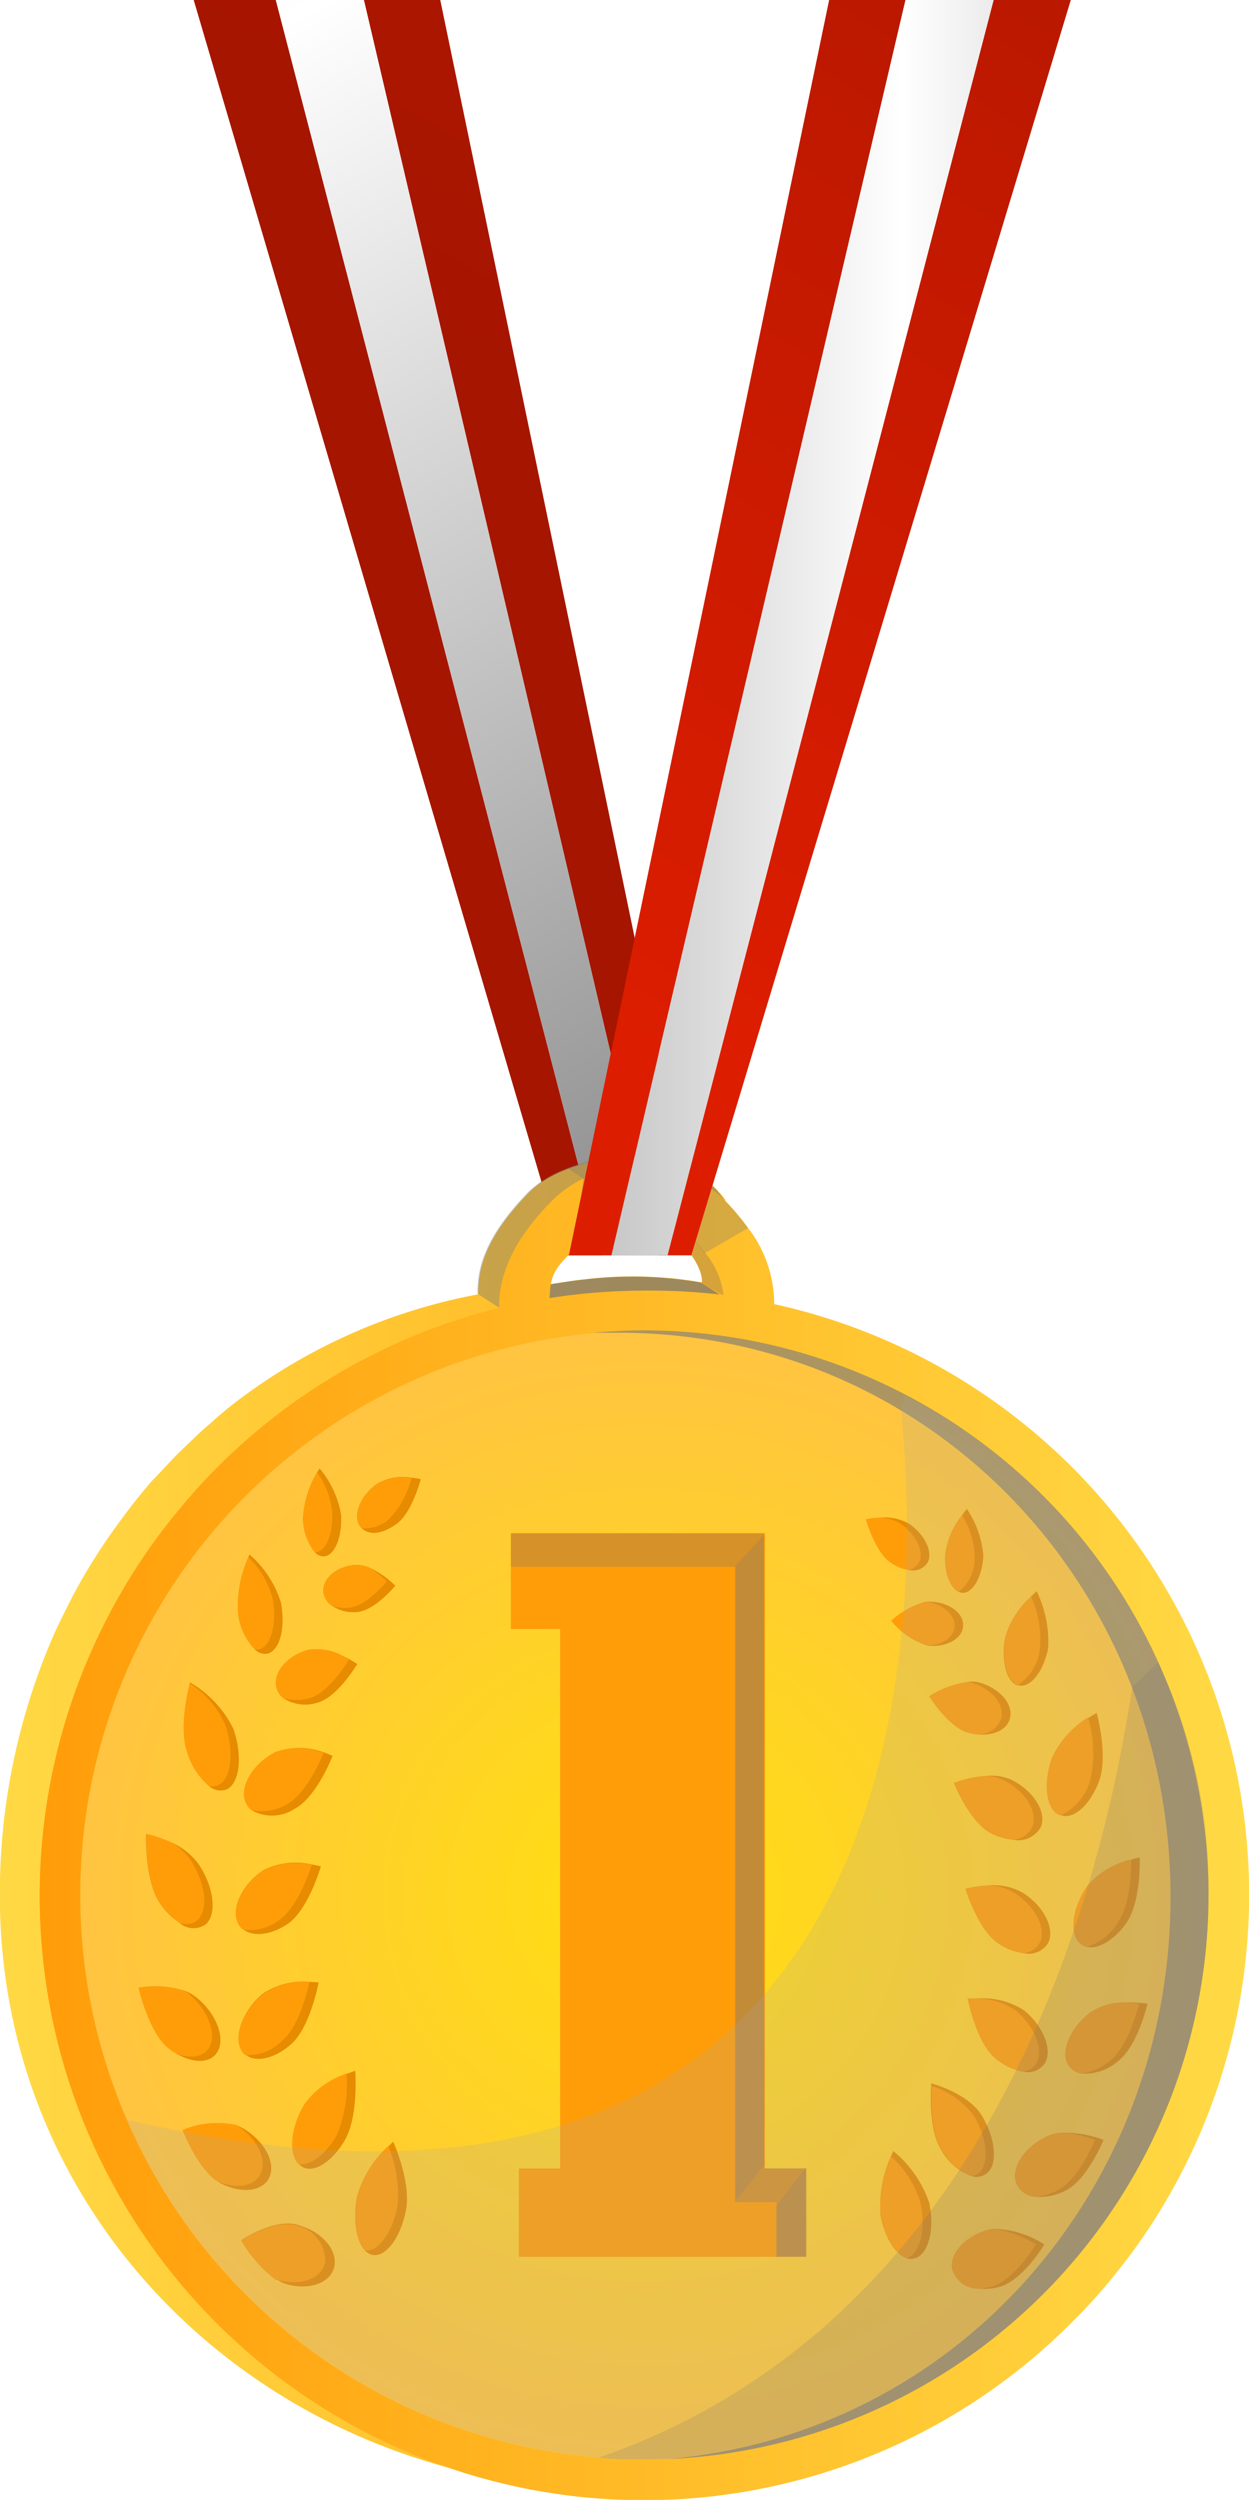 <svg xmlns="http://www.w3.org/2000/svg" xmlns:xlink="http://www.w3.org/1999/xlink" viewBox="0 0 83.89 167.84"><defs><style>.cls-1{mask:url(#mask);}.cls-2,.cls-25,.cls-27,.cls-4,.cls-6,.cls-8{mix-blend-mode:multiply;}.cls-2{fill:url(#linear-gradient);}.cls-3{mask:url(#mask-2);}.cls-4{fill:url(#linear-gradient-2);}.cls-5{mask:url(#mask-3);}.cls-6{fill:url(#linear-gradient-3);}.cls-7{mask:url(#mask-4);}.cls-8{fill:url(#linear-gradient-4);}.cls-9{isolation:isolate;}.cls-10{fill:url(#linear-gradient-5);}.cls-11{fill:url(#linear-gradient-6);}.cls-12{fill:#fff;}.cls-13{fill:url(#linear-gradient-7);}.cls-14{fill:url(#linear-gradient-8);}.cls-15,.cls-16,.cls-17,.cls-22,.cls-23,.cls-28{fill:#767676;}.cls-15,.cls-16,.cls-17,.cls-21,.cls-23,.cls-28,.cls-33{mix-blend-mode:color-burn;}.cls-15,.cls-21,.cls-25,.cls-27{opacity:0.3;}.cls-16{opacity:0.7;}.cls-17{opacity:0.4;}.cls-18{fill:url(#linear-gradient-9);}.cls-19{fill:url(#radial-gradient);}.cls-20{fill:#ff9d09;}.cls-23,.cls-33{opacity:0.2;}.cls-24{mask:url(#mask-5);}.cls-25{fill:url(#linear-gradient-10);}.cls-26{mask:url(#mask-6);}.cls-27{fill:url(#linear-gradient-11);}.cls-28{opacity:0.6;}.cls-29{fill:#e78b00;}.cls-30{fill:url(#linear-gradient-12);}.cls-31{fill:url(#linear-gradient-13);}.cls-32{fill:url(#linear-gradient-14);}.cls-33{fill:#a6a6a6;}.cls-34{mask:url(#mask-7);}.cls-35,.cls-37{mix-blend-mode:soft-light;opacity:0.8;}.cls-35{fill:url(#linear-gradient-15);}.cls-36{mask:url(#mask-8);}.cls-37{fill:url(#linear-gradient-16);}.cls-38{filter:url(#luminosity-noclip-8);}.cls-39{filter:url(#luminosity-noclip-7);}.cls-40{filter:url(#luminosity-noclip-6);}.cls-41{filter:url(#luminosity-noclip-5);}.cls-42{filter:url(#luminosity-noclip-4);}.cls-43{filter:url(#luminosity-noclip-3);}.cls-44{filter:url(#luminosity-noclip-2);}.cls-45{filter:url(#luminosity-noclip);}</style><filter id="luminosity-noclip" x="2913.56" y="-8417" width="75.76" height="32766" filterUnits="userSpaceOnUse" color-interpolation-filters="sRGB"><feFlood flood-color="#fff" result="bg"/><feBlend in="SourceGraphic" in2="bg"/></filter><mask id="mask" x="2913.56" y="-8417" width="75.76" height="32766" maskUnits="userSpaceOnUse"><g class="cls-45"/></mask><linearGradient id="linear-gradient" x1="2922.1" y1="220.76" x2="2980.46" y2="173.37" gradientUnits="userSpaceOnUse"><stop offset="0"/><stop offset="0.16" stop-color="#020202"/><stop offset="0.23" stop-color="#090909"/><stop offset="0.28" stop-color="#161616"/><stop offset="0.33" stop-color="#272727"/><stop offset="0.36" stop-color="#3f3f3f"/><stop offset="0.4" stop-color="#5b5b5b"/><stop offset="0.43" stop-color="#7d7d7d"/><stop offset="0.46" stop-color="#a5a5a5"/><stop offset="0.48" stop-color="#d0d0d0"/><stop offset="0.5" stop-color="#fff"/><stop offset="0.53" stop-color="#dcdcdc"/><stop offset="0.58" stop-color="#a9a9a9"/><stop offset="0.63" stop-color="#7c7c7c"/><stop offset="0.69" stop-color="#565656"/><stop offset="0.74" stop-color="#363636"/><stop offset="0.8" stop-color="#1e1e1e"/><stop offset="0.86" stop-color="#0d0d0d"/><stop offset="0.92" stop-color="#030303"/><stop offset="1"/></linearGradient><filter id="luminosity-noclip-2" x="2913.56" y="-8417" width="75.77" height="32766" filterUnits="userSpaceOnUse" color-interpolation-filters="sRGB"><feFlood flood-color="#fff" result="bg"/><feBlend in="SourceGraphic" in2="bg"/></filter><mask id="mask-2" x="2913.56" y="-8417" width="75.77" height="32766" maskUnits="userSpaceOnUse"><g class="cls-44"/></mask><linearGradient id="linear-gradient-2" x1="2955.11" y1="159.23" x2="2947.76" y2="234.77" gradientUnits="userSpaceOnUse"><stop offset="0"/><stop offset="0.5" stop-color="#fff"/><stop offset="0.53" stop-color="#dcdcdc"/><stop offset="0.58" stop-color="#a9a9a9"/><stop offset="0.63" stop-color="#7c7c7c"/><stop offset="0.69" stop-color="#565656"/><stop offset="0.74" stop-color="#363636"/><stop offset="0.8" stop-color="#1e1e1e"/><stop offset="0.86" stop-color="#0d0d0d"/><stop offset="0.92" stop-color="#030303"/><stop offset="1"/></linearGradient><filter id="luminosity-noclip-3" x="2911.59" y="-8417" width="68.82" height="32766" filterUnits="userSpaceOnUse" color-interpolation-filters="sRGB"><feFlood flood-color="#fff" result="bg"/><feBlend in="SourceGraphic" in2="bg"/></filter><mask id="mask-3" x="2911.59" y="-8417" width="68.82" height="32766" maskUnits="userSpaceOnUse"><g class="cls-43"/></mask><linearGradient id="linear-gradient-3" x1="2975.3" y1="228.16" x2="2919.13" y2="177.41" gradientUnits="userSpaceOnUse"><stop offset="0"/><stop offset="1" stop-color="#fff"/></linearGradient><filter id="luminosity-noclip-4" x="2919.26" y="-8417" width="66.55" height="32766" filterUnits="userSpaceOnUse" color-interpolation-filters="sRGB"><feFlood flood-color="#fff" result="bg"/><feBlend in="SourceGraphic" in2="bg"/></filter><mask id="mask-4" x="2919.26" y="-8417" width="66.55" height="32766" maskUnits="userSpaceOnUse"><g class="cls-42"/></mask><linearGradient id="linear-gradient-4" x1="2974.72" y1="213.8" x2="2935.34" y2="175.61" xlink:href="#linear-gradient-3"/><linearGradient id="linear-gradient-5" x1="-1840.41" y1="103.48" x2="-1941.63" y2="-63.75" gradientTransform="matrix(-1, 0, 0, 1, -1799.61, -69.69)" gradientUnits="userSpaceOnUse"><stop offset="0" stop-color="#a51500"/><stop offset="1" stop-color="#dd1d00"/></linearGradient><linearGradient id="linear-gradient-6" x1="52.2" y1="77.76" x2="-23.5" y2="-58.65" gradientUnits="userSpaceOnUse"><stop offset="0" stop-color="#8e8e8e"/><stop offset="0.53" stop-color="#fff"/><stop offset="1" stop-color="#c8c8c8"/></linearGradient><linearGradient id="linear-gradient-7" x1="-1838.72" y1="91.35" x2="-1941.03" y2="-77.69" xlink:href="#linear-gradient-5"/><linearGradient id="linear-gradient-8" x1="2908.15" y1="192.06" x2="2988.28" y2="192.06" gradientUnits="userSpaceOnUse"><stop offset="0" stop-color="#ffd945"/><stop offset="1" stop-color="#ff9d09"/></linearGradient><linearGradient id="linear-gradient-9" x1="2910.84" y1="192.8" x2="2992.04" y2="192.8" gradientUnits="userSpaceOnUse"><stop offset="0" stop-color="#ff9d09"/><stop offset="1" stop-color="#ffda45"/></linearGradient><radialGradient id="radial-gradient" cx="2951.44" cy="196.94" r="37.88" gradientUnits="userSpaceOnUse"><stop offset="0" stop-color="#ffdf10"/><stop offset="1" stop-color="#ffc441"/></radialGradient><filter id="luminosity-noclip-5" x="2913.56" y="159.05" width="75.76" height="75.76" filterUnits="userSpaceOnUse" color-interpolation-filters="sRGB"><feFlood flood-color="#fff" result="bg"/><feBlend in="SourceGraphic" in2="bg"/></filter><mask id="mask-5" x="5.41" y="89.36" width="75.76" height="75.76" maskUnits="userSpaceOnUse"><g class="cls-41"><g transform="translate(-2908.15 -69.69)"><g class="cls-1"><path class="cls-2" d="M2951.44,234.82a37.89,37.89,0,1,1,37.88-37.88A37.93,37.93,0,0,1,2951.44,234.82Z"/></g></g></g></mask><linearGradient id="linear-gradient-10" x1="2922.1" y1="220.76" x2="2980.46" y2="173.37" gradientUnits="userSpaceOnUse"><stop offset="0" stop-color="#fff"/><stop offset="0.43" stop-color="#fff"/><stop offset="0.5" stop-color="#fff"/><stop offset="0.53" stop-color="#f2dcdc"/><stop offset="0.58" stop-color="#e0a9a9"/><stop offset="0.63" stop-color="#d07c7c"/><stop offset="0.69" stop-color="#c25656"/><stop offset="0.74" stop-color="#b73636"/><stop offset="0.8" stop-color="#ae1e1e"/><stop offset="0.86" stop-color="#a80d0d"/><stop offset="0.92" stop-color="#a40303"/><stop offset="1" stop-color="#a30000"/></linearGradient><filter id="luminosity-noclip-6" x="2913.56" y="159.06" width="75.77" height="75.76" filterUnits="userSpaceOnUse" color-interpolation-filters="sRGB"><feFlood flood-color="#fff" result="bg"/><feBlend in="SourceGraphic" in2="bg"/></filter><mask id="mask-6" x="5.41" y="89.36" width="75.77" height="75.76" maskUnits="userSpaceOnUse"><g class="cls-40"><g transform="translate(-2908.15 -69.69)"><g class="cls-3"><path class="cls-4" d="M2989.32,196.94a37.88,37.88,0,1,1-20.86-33.84A37.92,37.92,0,0,1,2989.32,196.94Z"/></g></g></g></mask><linearGradient id="linear-gradient-11" x1="2955.11" y1="159.23" x2="2947.76" y2="234.77" gradientUnits="userSpaceOnUse"><stop offset="0" stop-color="#fff"/><stop offset="0.5" stop-color="#fff"/><stop offset="0.55" stop-color="#fff"/><stop offset="1" stop-color="#fff"/></linearGradient><linearGradient id="linear-gradient-12" x1="96.48" y1="-32.14" x2="32.87" y2="66.1" gradientTransform="matrix(1, 0, 0, 1, 0, 0)" xlink:href="#linear-gradient-5"/><linearGradient id="linear-gradient-13" x1="41.07" y1="42.14" x2="77.88" y2="42.14" gradientUnits="userSpaceOnUse"><stop offset="0" stop-color="#c8c8c8"/><stop offset="0.53" stop-color="#fff"/><stop offset="1" stop-color="#c8c8c8"/></linearGradient><linearGradient id="linear-gradient-14" x1="104.51" y1="-31.86" x2="40.64" y2="66.77" gradientTransform="matrix(1, 0, 0, 1, 0, 0)" xlink:href="#linear-gradient-5"/><filter id="luminosity-noclip-7" x="2911.59" y="170.91" width="68.82" height="60.28" filterUnits="userSpaceOnUse" color-interpolation-filters="sRGB"><feFlood flood-color="#fff" result="bg"/><feBlend in="SourceGraphic" in2="bg"/></filter><mask id="mask-7" x="3.44" y="101.22" width="68.82" height="60.28" maskUnits="userSpaceOnUse"><g class="cls-39"><g transform="translate(-2908.15 -69.69)"><g class="cls-5"><path class="cls-6" d="M2980.42,225.36a40,40,0,0,1-7.19,5.83l-.46-1.79-.25-1-2.11.26-5-4.52-49.13-41.32-1.09-4.17-3.61,1.18a8.59,8.59,0,0,0,.51-1.13c.3-.66.63-1.32,1-2a40,40,0,0,1,3-4.76l4.27-1.06.21,4.18,47.58,39.11,1.35,1.21v0h0l1.89,1.72,2.67,2.42h0l2.55,2.32.32.27.42.4h2l.16.42Z"/></g></g></g></mask><linearGradient id="linear-gradient-15" x1="2975.3" y1="228.16" x2="2919.13" y2="177.41" gradientUnits="userSpaceOnUse"><stop offset="0" stop-color="#fff"/><stop offset="1" stop-color="#fff"/></linearGradient><filter id="luminosity-noclip-8" x="2919.26" y="164.88" width="66.55" height="57.42" filterUnits="userSpaceOnUse" color-interpolation-filters="sRGB"><feFlood flood-color="#fff" result="bg"/><feBlend in="SourceGraphic" in2="bg"/></filter><mask id="mask-8" x="11.11" y="95.19" width="66.55" height="57.42" maskUnits="userSpaceOnUse"><g class="cls-38"><g transform="translate(-2908.15 -69.69)"><g class="cls-7"><path class="cls-8" d="M2985.81,218.57a39.3,39.3,0,0,1-2.69,3.74l-1.1-2.86-.05-.12h-2.13l-56.37-47.92-.41-3.51-3.8.15.43-.45c.47-.49.95-1,1.45-1.42s.73-.67,1.11-1l4.29-.33,0,3.4,55.07,46.46.7.64,2-.07h.26Z"/></g></g></g></mask><linearGradient id="linear-gradient-16" x1="2974.72" y1="213.8" x2="2935.34" y2="175.61" xlink:href="#linear-gradient-15"/></defs><g class="cls-9"><g id="Layer_1" data-name="Layer 1"><polygon class="cls-10" points="24.44 0 44.19 84.28 47.05 84.28 29.57 0 24.44 0"/><polygon class="cls-11" points="18.52 0 40.42 84.28 44.19 84.28 24.44 0 18.52 0"/><polygon class="cls-12" points="13.01 0 37.82 84.28 40.42 84.28 18.52 0 13.01 0"/><polygon class="cls-13" points="13.01 0 37.82 84.28 40.42 84.28 18.52 0 13.01 0"/><path class="cls-14" d="M2985.41,181.82v0a42.6,42.6,0,0,0-5.84-10.21l0,0c-.17-.2-.32-.4-.49-.61l-.07-.08a40.58,40.58,0,0,0-20-13.34c-.3-.1-.59-.17-.89-.25q-.75-.21-1.53-.39h.8l.6,0h.79c0-.06.05-.36.11-.86a12.71,12.71,0,0,0-1.5-4.92v0s0,0,0,0a6.28,6.28,0,0,0-.52-.84s0,0,0-.07a7.17,7.17,0,0,0-6.18-2.9c-2.34,0-5.43.8-7,2.39-3.13,3.22-3.41,5.32-3.42,6.85v0a38.33,38.33,0,0,0-15.5,6.65c-.85.61-1.67,1.26-2.47,2-.38.31-.75.65-1.11,1s-1,.93-1.45,1.42l-.43.45h0c-.32.34-.63.69-.95,1-.8.92-1.55,1.88-2.27,2.87a40,40,0,0,0-3,4.76c-.33.64-.66,1.3-1,2-.18.37-.35.75-.51,1.13a43.44,43.44,0,0,0-3.44,17.1c0,18.63,12.73,33.52,29.68,38.27a42.9,42.9,0,0,0,11.68,1.61,39,39,0,0,0,22.41-6.79l.85-.61a36.16,36.16,0,0,0,6-5.55c.25-.28.49-.57.72-.86.63-.76,1.23-1.56,1.78-2.37.27-.39.53-.78.77-1.17s.51-.82.74-1.24a.25.25,0,0,0,.08-.12c.28-.47.55-1,.81-1.47s.45-.87.65-1.31a42.45,42.45,0,0,0,4-18.25A41.59,41.59,0,0,0,2985.41,181.82ZM2944,153.17c.17-.76.38-.39.7-.16s.47.26.79-.2a5.58,5.58,0,0,1,.59-.75,4.53,4.53,0,0,1,3.41-1.35,4.82,4.82,0,0,1,2.09.43,4.43,4.43,0,0,1,.7.41,2.62,2.62,0,0,1,.21.17c.13.09,2.89,2.42,2.81,4.07l-.4-.07a27.28,27.28,0,0,0-7.39-.15c-.82.08-1.58.21-2.34.33l-1,.14-.48.05A17,17,0,0,1,2944,153.17Z" transform="translate(-2908.15 -69.69)"/><path class="cls-15" d="M2957.15,156.91s-2-1.15-1.86-1.12c.08-1.65-2.68-4-2.81-4.08a4.27,4.27,0,0,0-.9-.57,3.82,3.82,0,0,1,2,.12l.44.45C2955.07,153.38,2958.08,154.42,2957.15,156.91Z" transform="translate(-2908.15 -69.69)"/><path class="cls-16" d="M2959.16,159.85l-4.15,0-10,.51-.92-4.3c1.13-.14,2.19-.35,3.38-.47a26.72,26.72,0,0,1,7.79.22s2.94,1.9,3,2C2958.85,159.17,2959.13,159.84,2959.16,159.85Z" transform="translate(-2908.15 -69.69)"/><path class="cls-17" d="M2957.32,151.16h0a34.58,34.58,0,0,1-3.71-1.08l-6.51.89-.95.13-.67,1.71-.8.19-.69.17-1.82,4.63-.51-.32-1.44-.93c0-1.52.29-3.62,3.42-6.84a7.34,7.34,0,0,1,2.62-1.6,12.83,12.83,0,0,1,4.34-.79,7.57,7.57,0,0,1,5.26,1.84,5.66,5.66,0,0,1,.92,1.06,7.24,7.24,0,0,1,.53.91A0,0,0,0,1,2957.32,151.16Z" transform="translate(-2908.15 -69.69)"/><path class="cls-18" d="M2960.15,157.28a8.37,8.37,0,0,0-1.75-5.14,16.89,16.89,0,0,0-1.62-1.92,7.69,7.69,0,0,0-5.86-2.16,8.44,8.44,0,0,0-3.6.76h0a7.9,7.9,0,0,0-2.23,1.62c-3.27,3.35-3.42,5.93-3.42,7v.06a40.5,40.5,0,0,0-18.6,10.38,38.93,38.93,0,0,0-2.76,3,39.91,39.91,0,0,0-5.11,7.74,40.58,40.58,0,0,0,65.22,46.71,35.38,35.38,0,0,0,2.71-3.05,38.11,38.11,0,0,0,2.68-3.75,40.6,40.6,0,0,0-25.65-61.28Zm-8.71-.94a41.93,41.93,0,0,0-6.38.5,7.72,7.72,0,0,1,.1-1c.19-.93.66-1.38,1.68-2.39l.68-.69a4.5,4.5,0,0,1,3.4-1.35,8.27,8.27,0,0,1,1.35.09,3.45,3.45,0,0,1,2.08,1,15.82,15.82,0,0,1,1.13,1.27,5.39,5.39,0,0,1,1.26,2.86A42.12,42.12,0,0,0,2951.44,156.34Z" transform="translate(-2908.15 -69.69)"/><path class="cls-15" d="M2958.4,152.14l-2.92,1.69a15.82,15.82,0,0,0-1.13-1.27,3.45,3.45,0,0,0-2.08-1,8.27,8.27,0,0,0-1.35-.09,4.5,4.5,0,0,0-3.4,1.35l-.68.69.26-2.53.21-2.14h0a9.11,9.11,0,0,0-1.06-.71,12.83,12.83,0,0,1,4.34-.79,7.57,7.57,0,0,1,5.26,1.84c.29.35.59.71.92,1.06A16.89,16.89,0,0,1,2958.4,152.14Z" transform="translate(-2908.15 -69.69)"/><path class="cls-19" d="M2951.44,234.82a37.89,37.89,0,1,1,37.88-37.88A37.93,37.93,0,0,1,2951.44,234.82Z" transform="translate(-2908.15 -69.69)"/><path class="cls-20" d="M2943,221.21v-5.93h2.77V179.06h-3.31v-6.43h17.07v42.65h2.77v5.93Z" transform="translate(-2908.15 -69.69)"/><g class="cls-21"><path class="cls-22" d="M2959.47,215.27V172.63h-17v2.25h15.08v42.66h2.77v3.67h2v-5.94Z" transform="translate(-2908.15 -69.69)"/></g><polygon class="cls-23" points="49.35 105.19 51.32 103.04 51.32 145.38 49.35 147.85 49.35 105.19"/><polygon class="cls-23" points="54.09 145.58 54.09 151.51 52.12 151.51 52.12 148.13 54.09 145.58"/><g class="cls-24"><path class="cls-25" d="M2951.44,234.82a37.89,37.89,0,1,1,37.88-37.88A37.93,37.93,0,0,1,2951.44,234.82Z" transform="translate(-2908.15 -69.69)"/></g><g class="cls-26"><path class="cls-27" d="M2989.32,196.94a37.88,37.88,0,1,1-20.86-33.84A37.92,37.92,0,0,1,2989.32,196.94Z" transform="translate(-2908.15 -69.69)"/></g><path class="cls-28" d="M2989.32,196.94A37.93,37.93,0,0,1,2953,234.79c19.36-1.67,33.77-18,33.77-37.74,0-20.89-16.17-37.88-37.06-37.88-.58,0-1.14,0-1.71,0,1.12-.1,2.26-.16,3.41-.16A37.92,37.92,0,0,1,2989.32,196.94Z" transform="translate(-2908.15 -69.69)"/><path class="cls-29" d="M2982.27,213.36s-1.08,2.67-2.54,3.4a3.78,3.78,0,0,1-2,.42h0a1.48,1.48,0,0,1-1.32-.91c-.37-1,.52-2.4,2-3.12a2.78,2.78,0,0,1,1.1-.27A7.42,7.42,0,0,1,2982.27,213.36Z" transform="translate(-2908.15 -69.69)"/><path class="cls-29" d="M2974.44,215.6a1.11,1.11,0,0,1-1,.2,3.79,3.79,0,0,1-2.09-1.8c-.79-1.29-.7-3.6-.66-4.26,0-.12,0-.18,0-.18s2.47.64,3.4,2.16S2975.19,215,2974.44,215.6Z" transform="translate(-2908.15 -69.69)"/><path class="cls-29" d="M2978.3,220.38s-1.46,2.42-3,2.84a3.7,3.7,0,0,1-1.34.13,1.85,1.85,0,0,1-1.85-1.29c-.22-1.05.88-2.25,2.43-2.67l.36-.06A6.63,6.63,0,0,1,2978.3,220.38Z" transform="translate(-2908.15 -69.69)"/><path class="cls-29" d="M2969.59,221.31a.84.84,0,0,1-.52,0c-.76-.24-1.48-1.35-1.77-2.82a8.13,8.13,0,0,1,.68-4c.1-.24.17-.38.17-.38a7.66,7.66,0,0,1,2.42,3.5C2970.94,219.4,2970.5,221.06,2969.59,221.31Z" transform="translate(-2908.15 -69.69)"/><path class="cls-29" d="M2985.22,204.22s-.64,2.85-2,3.87a3.36,3.36,0,0,1-2.39.82,1.29,1.29,0,0,1-.95-.61c-.51-.91.16-2.47,1.49-3.49a4.06,4.06,0,0,1,2.29-.67h0A7.71,7.71,0,0,1,2985.22,204.22Z" transform="translate(-2908.15 -69.69)"/><path class="cls-29" d="M2978.32,208.23a1.37,1.37,0,0,1-1.44.55,4,4,0,0,1-1.89-.91c-1.29-1.09-1.84-4-1.84-4l.48,0h.11a5.11,5.11,0,0,1,3.22.81C2978.25,205.76,2978.87,207.35,2978.32,208.23Z" transform="translate(-2908.15 -69.69)"/><path class="cls-29" d="M2982,189.19c-.58,1.63-1.7,2.65-2.54,2.39h0l-.13-.05c-.87-.43-1.05-2.16-.43-3.87a6.41,6.41,0,0,1,2.41-2.67l.5-.3S2982.58,187.48,2982,189.19Z" transform="translate(-2908.15 -69.69)"/><path class="cls-29" d="M2978.08,192.3a1.69,1.69,0,0,1-1.9.9,4,4,0,0,1-1.42-.4c-1.47-.73-2.54-3.4-2.54-3.4a7.8,7.8,0,0,1,2.19-.48,3.37,3.37,0,0,1,1.67.26C2977.54,189.9,2978.44,191.3,2978.08,192.3Z" transform="translate(-2908.15 -69.69)"/><path class="cls-29" d="M2983.81,198.79c-.83,1.17-1.9,1.79-2.67,1.61a1,1,0,0,1-.47-.25c-.72-.68-.48-2.41.52-3.85a5.49,5.49,0,0,1,2.93-1.76c.35-.1.58-.14.58-.14S2984.81,197.34,2983.81,198.79Z" transform="translate(-2908.15 -69.69)"/><path class="cls-29" d="M2978.57,200.1a1.51,1.51,0,0,1-1.67.72,3.93,3.93,0,0,1-1.66-.63c-1.4-.9-2.24-3.69-2.24-3.69a8.78,8.78,0,0,1,1.5-.22h0a4,4,0,0,1,2.32.47C2978.26,197.65,2979,199.15,2978.57,200.1Z" transform="translate(-2908.15 -69.69)"/><path class="cls-29" d="M2978.55,180.35c-.31,1.58-1.2,2.7-2,2.49l-.08,0c-.74-.29-1.09-1.69-.8-3.23a6,6,0,0,1,1.7-2.7c.24-.24.41-.38.41-.38A7.75,7.75,0,0,1,2978.55,180.35Z" transform="translate(-2908.15 -69.69)"/><path class="cls-29" d="M2976,185c-.15.79-1.07,1.24-2.17,1.14a3.52,3.52,0,0,1-.62-.11c-1.36-.36-2.64-2.46-2.64-2.46a6.66,6.66,0,0,1,2.47-.94,2.25,2.25,0,0,1,.82,0C2975.22,183,2976.18,184,2976,185Z" transform="translate(-2908.15 -69.69)"/><path class="cls-29" d="M2974.2,174.17c-.09,1.41-.72,2.51-1.42,2.46a.78.78,0,0,1-.25-.07c-.57-.27-1-1.34-.88-2.58a5.29,5.29,0,0,1,1.12-2.56c.19-.27.32-.42.32-.42A6.58,6.58,0,0,1,2974.2,174.17Z" transform="translate(-2908.15 -69.69)"/><path class="cls-29" d="M2972.84,178.86c-.05.83-1.06,1.42-2.27,1.33h-.06a5.13,5.13,0,0,1-2.49-1.68,5.64,5.64,0,0,1,2.31-1.28,2.67,2.67,0,0,1,.4,0C2971.94,177.3,2972.89,178,2972.84,178.86Z" transform="translate(-2908.15 -69.69)"/><path class="cls-29" d="M2970.46,174.59a1.16,1.16,0,0,1-1.3.5,3,3,0,0,1-1.24-.53c-1-.72-1.61-2.86-1.61-2.86a5.22,5.22,0,0,1,.91-.11,3.3,3.3,0,0,1,2,.41C2970.27,172.73,2970.82,173.89,2970.46,174.59Z" transform="translate(-2908.15 -69.69)"/><path class="cls-20" d="M2981.69,213.36s-1.07,2.67-2.54,3.4a4.13,4.13,0,0,1-1.4.42h0a1.48,1.48,0,0,1-1.32-.91c-.37-1,.52-2.4,2-3.12a2.78,2.78,0,0,1,1.1-.27A7.8,7.8,0,0,1,2981.69,213.36Z" transform="translate(-2908.15 -69.69)"/><path class="cls-20" d="M2973.86,215.6a1.07,1.07,0,0,1-.38.2,3.79,3.79,0,0,1-2.09-1.8c-.79-1.29-.7-3.6-.66-4.26a5.61,5.61,0,0,1,2.82,2C2974.48,213.23,2974.62,215,2973.86,215.6Z" transform="translate(-2908.15 -69.69)"/><path class="cls-20" d="M2977.72,220.38s-1.45,2.42-3,2.84a4.17,4.17,0,0,1-.76.13,1.85,1.85,0,0,1-1.85-1.29c-.22-1.05.88-2.25,2.43-2.67l.36-.06A7.44,7.44,0,0,1,2977.72,220.38Z" transform="translate(-2908.15 -69.69)"/><path class="cls-20" d="M2969.07,221.29c-.76-.24-1.48-1.35-1.77-2.82a8.13,8.13,0,0,1,.68-4,6.75,6.75,0,0,1,2,3.12C2970.35,219.36,2969.94,221,2969.07,221.29Z" transform="translate(-2908.15 -69.69)"/><path class="cls-20" d="M2984.65,204.22s-.65,2.85-2,3.87a4,4,0,0,1-1.82.82,1.29,1.29,0,0,1-.95-.61c-.51-.91.16-2.47,1.49-3.49a4.06,4.06,0,0,1,2.29-.67h0A6.87,6.87,0,0,1,2984.65,204.22Z" transform="translate(-2908.15 -69.69)"/><path class="cls-20" d="M2977.74,208.23a1.22,1.22,0,0,1-.86.55,4,4,0,0,1-1.89-.91c-1.29-1.09-1.84-4-1.84-4l.48,0h.11a4.61,4.61,0,0,1,2.64.81C2977.67,205.76,2978.28,207.35,2977.74,208.23Z" transform="translate(-2908.15 -69.69)"/><path class="cls-20" d="M2981.38,189.19a3.7,3.7,0,0,1-2,2.39h0l-.13-.05c-.87-.43-1.05-2.16-.43-3.87a6.41,6.41,0,0,1,2.41-2.67A8.39,8.39,0,0,1,2981.38,189.19Z" transform="translate(-2908.15 -69.69)"/><path class="cls-20" d="M2977.5,192.3a1.47,1.47,0,0,1-1.32.9,4,4,0,0,1-1.42-.4c-1.47-.73-2.54-3.4-2.54-3.4a7.8,7.8,0,0,1,2.19-.48,2.77,2.77,0,0,1,1.08.26C2977,189.9,2977.86,191.3,2977.5,192.3Z" transform="translate(-2908.15 -69.69)"/><path class="cls-20" d="M2983.22,198.79a3.75,3.75,0,0,1-2.08,1.61,1,1,0,0,1-.47-.25c-.72-.68-.48-2.41.52-3.85a5.49,5.49,0,0,1,2.93-1.76C2984.13,195.15,2984.1,197.53,2983.22,198.79Z" transform="translate(-2908.15 -69.69)"/><path class="cls-20" d="M2978,200.1a1.36,1.36,0,0,1-1.1.72,3.93,3.93,0,0,1-1.66-.63c-1.4-.9-2.24-3.69-2.24-3.69a8.78,8.78,0,0,1,1.5-.22h0a3.46,3.46,0,0,1,1.74.47C2977.68,197.65,2978.44,199.15,2978,200.1Z" transform="translate(-2908.15 -69.69)"/><path class="cls-20" d="M2978,180.35a3.27,3.27,0,0,1-1.5,2.47c-.74-.29-1.09-1.69-.8-3.23a6,6,0,0,1,1.7-2.7A7,7,0,0,1,2978,180.35Z" transform="translate(-2908.15 -69.69)"/><path class="cls-20" d="M2975.42,185a1.62,1.62,0,0,1-1.59,1.14,3.52,3.52,0,0,1-.62-.11c-1.36-.36-2.64-2.46-2.64-2.46a6.66,6.66,0,0,1,2.47-.94l.24,0C2974.65,183,2975.6,184,2975.42,185Z" transform="translate(-2908.15 -69.69)"/><path class="cls-20" d="M2973.61,174.17a2.8,2.8,0,0,1-1.08,2.39c-.57-.27-1-1.34-.88-2.58a5.29,5.29,0,0,1,1.12-2.56A5.62,5.62,0,0,1,2973.61,174.17Z" transform="translate(-2908.15 -69.69)"/><path class="cls-20" d="M2972.26,178.86c0,.71-.78,1.24-1.75,1.32a5.13,5.13,0,0,1-2.49-1.68,5.64,5.64,0,0,1,2.31-1.28C2971.45,177.37,2972.3,178.08,2972.26,178.86Z" transform="translate(-2908.15 -69.69)"/><path class="cls-20" d="M2969.88,174.59a1,1,0,0,1-.72.5,3,3,0,0,1-1.24-.53c-1-.72-1.61-2.86-1.61-2.86a5.22,5.22,0,0,1,.91-.11,2.71,2.71,0,0,1,1.43.41C2969.69,172.73,2970.24,173.89,2969.88,174.59Z" transform="translate(-2908.15 -69.69)"/><path class="cls-29" d="M2926.29,215.76c-.37,1.05-1.86,1.27-3.33.51l-.16-.1c-1.39-.87-2.38-3.47-2.38-3.47a6,6,0,0,1,3.61-.33l.25.11C2925.76,213.25,2926.65,214.71,2926.29,215.76Z" transform="translate(-2908.15 -69.69)"/><path class="cls-29" d="M2931.31,213.38c-.92,1.59-2.29,2.34-3,1.68l-.05-.06c-.7-.71-.55-2.47.36-4a5.68,5.68,0,0,1,2.85-2.09l.54-.19S2932.24,211.79,2931.31,213.38Z" transform="translate(-2908.15 -69.69)"/><path class="cls-29" d="M2930.61,221.84c-.21,1.1-1.65,1.65-3.21,1.21a2.76,2.76,0,0,1-.69-.34,9.11,9.11,0,0,1-2.32-2.64s2.23-1.48,3.78-1l.46.16C2929.94,219.73,2930.8,220.84,2930.61,221.84Z" transform="translate(-2908.15 -69.69)"/><path class="cls-29" d="M2935.42,218.07c-.37,1.9-1.39,3.23-2.3,3a1,1,0,0,1-.42-.25c-.61-.6-.87-2.07-.57-3.65a7.37,7.37,0,0,1,2.1-3.37l.33-.32S2935.78,216.17,2935.42,218.07Z" transform="translate(-2908.15 -69.69)"/><path class="cls-29" d="M2922.78,207.4c-.44.83-1.62.86-2.81.15,0,0,0,0,0,0a3.1,3.1,0,0,1-.51-.35c-1.33-1.07-2-4.06-2-4.06a6.74,6.74,0,0,1,3.07.2,2.74,2.74,0,0,1,.77.42C2922.63,204.81,2923.3,206.45,2922.78,207.4Z" transform="translate(-2908.15 -69.69)"/><path class="cls-29" d="M2929.55,202.79s-.55,3-1.85,4.15c-1.14,1-2.43,1.26-3.09.67a1.08,1.08,0,0,1-.24-.28c-.54-.93.07-2.6,1.37-3.74a4.84,4.84,0,0,1,3.19-.84C2929.31,202.76,2929.55,202.79,2929.55,202.79Z" transform="translate(-2908.15 -69.69)"/><path class="cls-29" d="M2923.41,189.81a1.14,1.14,0,0,1-1.23-.22,4.73,4.73,0,0,1-1.45-2.23c-.57-1.63.05-4.2.17-4.65l0-.07a7.35,7.35,0,0,1,2.92,3.11C2924.45,187.55,2924.26,189.36,2923.41,189.81Z" transform="translate(-2908.15 -69.69)"/><path class="cls-29" d="M2930.49,187.58s-1.08,2.79-2.55,3.55a2.77,2.77,0,0,1-2.9.09,1.29,1.29,0,0,1-.42-.6c-.36-1.05.53-2.51,2-3.28a4.69,4.69,0,0,1,3.27,0A5.66,5.66,0,0,1,2930.49,187.58Z" transform="translate(-2908.15 -69.69)"/><path class="cls-29" d="M2922,198.86a1.41,1.41,0,0,1-1.8-.08,4.57,4.57,0,0,1-1.34-1.36c-1-1.51-.9-4.6-.9-4.6a8.44,8.44,0,0,1,1.6.53,4.51,4.51,0,0,1,1.91,1.47C2922.5,196.33,2922.74,198.14,2922,198.86Z" transform="translate(-2908.15 -69.69)"/><path class="cls-29" d="M2929.7,195s-.84,2.92-2.23,3.86c-1.14.77-2.35.88-3,.35a1.09,1.09,0,0,1-.35-.44c-.45-1,.31-2.57,1.71-3.51a4.82,4.82,0,0,1,3.26-.39A5.61,5.61,0,0,1,2929.7,195Z" transform="translate(-2908.15 -69.69)"/><path class="cls-29" d="M2926.14,180.71a.94.94,0,0,1-.87-.28,4.17,4.17,0,0,1-1.12-2.34,7.93,7.93,0,0,1,.68-3.84c.05-.13.08-.19.08-.19a7,7,0,0,1,2.11,3.23C2927.34,179,2926.94,180.48,2926.14,180.71Z" transform="translate(-2908.15 -69.69)"/><path class="cls-29" d="M2932.14,181.41s-1.29,2.21-2.65,2.59a2.7,2.7,0,0,1-2.27-.27,1.26,1.26,0,0,1-.52-.81c-.18-1,.77-2.06,2.14-2.45a3.73,3.73,0,0,1,2.26.37A6.86,6.86,0,0,1,2932.14,181.41Z" transform="translate(-2908.15 -69.69)"/><path class="cls-29" d="M2929.92,174.18a.75.75,0,0,1-.63-.28,3.73,3.73,0,0,1-.79-2.29,6.7,6.7,0,0,1,.95-3.06c.1-.17.17-.27.17-.27a6.56,6.56,0,0,1,1.44,3.12C2931.14,172.88,2930.63,174.13,2929.92,174.18Z" transform="translate(-2908.15 -69.69)"/><path class="cls-29" d="M2934.7,176.15s-1.35,1.67-2.57,1.77a2.54,2.54,0,0,1-1.68-.42,1.31,1.31,0,0,1-.59-1c0-.87.9-1.64,2.11-1.74a2.29,2.29,0,0,1,1,.18A6.39,6.39,0,0,1,2934.7,176.15Z" transform="translate(-2908.15 -69.69)"/><path class="cls-29" d="M2936.41,169s-.58,2.25-1.62,3-1.89.76-2.36.27a1.08,1.08,0,0,1-.18-.24c-.37-.74.18-2,1.23-2.72a3.42,3.42,0,0,1,2.3-.41A4.49,4.49,0,0,1,2936.41,169Z" transform="translate(-2908.15 -69.69)"/><path class="cls-20" d="M2925.71,215.48c-.33,1-1.59,1.22-2.91.69-1.39-.87-2.38-3.47-2.38-3.47a6,6,0,0,1,3.61-.33C2925.31,213.17,2926.05,214.5,2925.71,215.48Z" transform="translate(-2908.15 -69.69)"/><path class="cls-20" d="M2930.75,213.09c-.75,1.28-1.78,2-2.54,1.91-.7-.71-.55-2.47.36-4a5.68,5.68,0,0,1,2.85-2.09A8.83,8.83,0,0,1,2930.75,213.09Z" transform="translate(-2908.15 -69.69)"/><path class="cls-20" d="M2930,221.55c-.21,1.11-1.64,1.65-3.2,1.21l-.13,0a9.11,9.11,0,0,1-2.32-2.64s2.23-1.48,3.78-1l.46.16A2.46,2.46,0,0,1,2930,221.55Z" transform="translate(-2908.15 -69.69)"/><path class="cls-20" d="M2934.85,217.79c-.34,1.79-1.28,3.08-2.15,3-.61-.6-.87-2.07-.57-3.65a7.37,7.37,0,0,1,2.1-3.37A8.55,8.55,0,0,1,2934.85,217.79Z" transform="translate(-2908.15 -69.69)"/><path class="cls-20" d="M2922.22,207.12c-.37.69-1.28.83-2.25.43,0,0,0,0,0,0a3.1,3.1,0,0,1-.51-.35c-1.33-1.07-2-4.06-2-4.06a6.74,6.74,0,0,1,3.07.2l.2.14C2922.06,204.53,2922.73,206.16,2922.22,207.12Z" transform="translate(-2908.15 -69.69)"/><path class="cls-20" d="M2928.93,202.75c-.16.75-.72,3-1.79,3.91a3.17,3.17,0,0,1-2.53,1,1.08,1.08,0,0,1-.24-.28c-.54-.93.07-2.6,1.37-3.74A4.84,4.84,0,0,1,2928.93,202.75Z" transform="translate(-2908.15 -69.69)"/><path class="cls-20" d="M2922.84,189.53a.94.94,0,0,1-.66.06,4.73,4.73,0,0,1-1.45-2.23c-.57-1.63.05-4.2.17-4.65a6.44,6.44,0,0,1,2.37,2.76C2923.89,187.27,2923.7,189.08,2922.84,189.53Z" transform="translate(-2908.15 -69.69)"/><path class="cls-20" d="M2929.89,187.38c-.19.46-1.2,2.79-2.52,3.48a3.32,3.32,0,0,1-2.33.36,1.29,1.29,0,0,1-.42-.6c-.36-1.05.53-2.51,2-3.28A4.69,4.69,0,0,1,2929.89,187.38Z" transform="translate(-2908.15 -69.69)"/><path class="cls-20" d="M2921.45,198.57a1.15,1.15,0,0,1-1.23.21,4.57,4.57,0,0,1-1.34-1.36c-1-1.51-.9-4.6-.9-4.6a8.44,8.44,0,0,1,1.6.53,3.91,3.91,0,0,1,1.34,1.18C2921.94,196.05,2922.17,197.85,2921.45,198.57Z" transform="translate(-2908.15 -69.69)"/><path class="cls-20" d="M2929.09,194.9c-.2.61-1,2.89-2.2,3.71a3.21,3.21,0,0,1-2.42.63,1.09,1.09,0,0,1-.35-.44c-.45-1,.31-2.57,1.71-3.51A4.82,4.82,0,0,1,2929.09,194.9Z" transform="translate(-2908.15 -69.69)"/><path class="cls-20" d="M2925.58,180.42a.65.65,0,0,1-.31,0,4.17,4.17,0,0,1-1.12-2.34,7.93,7.93,0,0,1,.68-3.84,6.1,6.1,0,0,1,1.63,2.76C2926.77,178.67,2926.37,180.2,2925.58,180.42Z" transform="translate(-2908.15 -69.69)"/><path class="cls-20" d="M2931.58,181.13s-1.29,2.21-2.66,2.58a3.17,3.17,0,0,1-1.7,0,1.26,1.26,0,0,1-.52-.81c-.18-1,.77-2.06,2.14-2.45a3.73,3.73,0,0,1,2.26.37Z" transform="translate(-2908.15 -69.69)"/><path class="cls-20" d="M2929.36,173.9h-.07a3.73,3.73,0,0,1-.79-2.29,6.7,6.7,0,0,1,.95-3.06,5.42,5.42,0,0,1,1,2.57C2930.57,172.6,2930.06,173.85,2929.36,173.9Z" transform="translate(-2908.15 -69.69)"/><path class="cls-20" d="M2934.13,175.87s-1.35,1.67-2.56,1.76a2.55,2.55,0,0,1-1.12-.13,1.31,1.31,0,0,1-.59-1c0-.87.9-1.64,2.11-1.74a2.29,2.29,0,0,1,1,.18A6.52,6.52,0,0,1,2934.13,175.87Z" transform="translate(-2908.15 -69.69)"/><path class="cls-20" d="M2935.78,168.92a5.91,5.91,0,0,1-1.56,2.82,2.49,2.49,0,0,1-1.79.55,1.08,1.08,0,0,1-.18-.24c-.37-.74.18-2,1.23-2.72A3.42,3.42,0,0,1,2935.78,168.92Z" transform="translate(-2908.15 -69.69)"/><polygon class="cls-30" points="55.69 0 38.21 84.28 41.07 84.28 60.82 0 55.69 0"/><polygon class="cls-31" points="60.82 0 41.07 84.28 44.84 84.28 66.74 0 60.82 0"/><polygon class="cls-12" points="66.74 0 44.84 84.28 46.44 84.28 71.92 0 66.74 0"/><polygon class="cls-32" points="66.74 0 44.84 84.28 46.44 84.28 71.92 0 66.74 0"/><path class="cls-33" d="M2989.32,196.94a37.92,37.92,0,0,1-37.88,37.87c-1,0-2.06,0-3.07-.12A38,38,0,0,1,2916.66,212c56.21,13.13,53-38.47,52-47.62a4.92,4.92,0,0,0,.24-1,36.77,36.77,0,0,1,15.89,15.6A37.61,37.61,0,0,1,2989.32,196.94Z" transform="translate(-2908.15 -69.69)"/><path class="cls-23" d="M2989.32,196.94a37.92,37.92,0,0,1-37.88,37.87c-1,0-2.06,0-3.07-.12,25.7-8.9,33.48-36.27,35.83-51.73l1.74-1.66A35.38,35.38,0,0,1,2989.32,196.94Z" transform="translate(-2908.15 -69.69)"/><g class="cls-34"><path class="cls-35" d="M2980.42,225.36a40,40,0,0,1-7.19,5.83l-.46-1.79-.25-1-2.11.26-5-4.52-49.13-41.32-1.09-4.17-3.61,1.18a8.59,8.59,0,0,0,.51-1.13c.3-.66.63-1.32,1-2a40,40,0,0,1,3-4.76l4.27-1.06.21,4.18,47.58,39.11,1.35,1.21v0h0l1.89,1.72,2.67,2.42h0l2.55,2.32.32.27.42.4h2l.16.42Z" transform="translate(-2908.15 -69.69)"/></g><g class="cls-36"><path class="cls-37" d="M2985.81,218.57a39.3,39.3,0,0,1-2.69,3.74l-1.1-2.86-.05-.12h-2.13l-56.37-47.92-.41-3.51-3.8.15.43-.45c.47-.49.95-1,1.45-1.42s.73-.67,1.11-1l4.29-.33,0,3.4,55.07,46.46.7.64,2-.07h.26Z" transform="translate(-2908.15 -69.69)"/></g></g></g></svg>